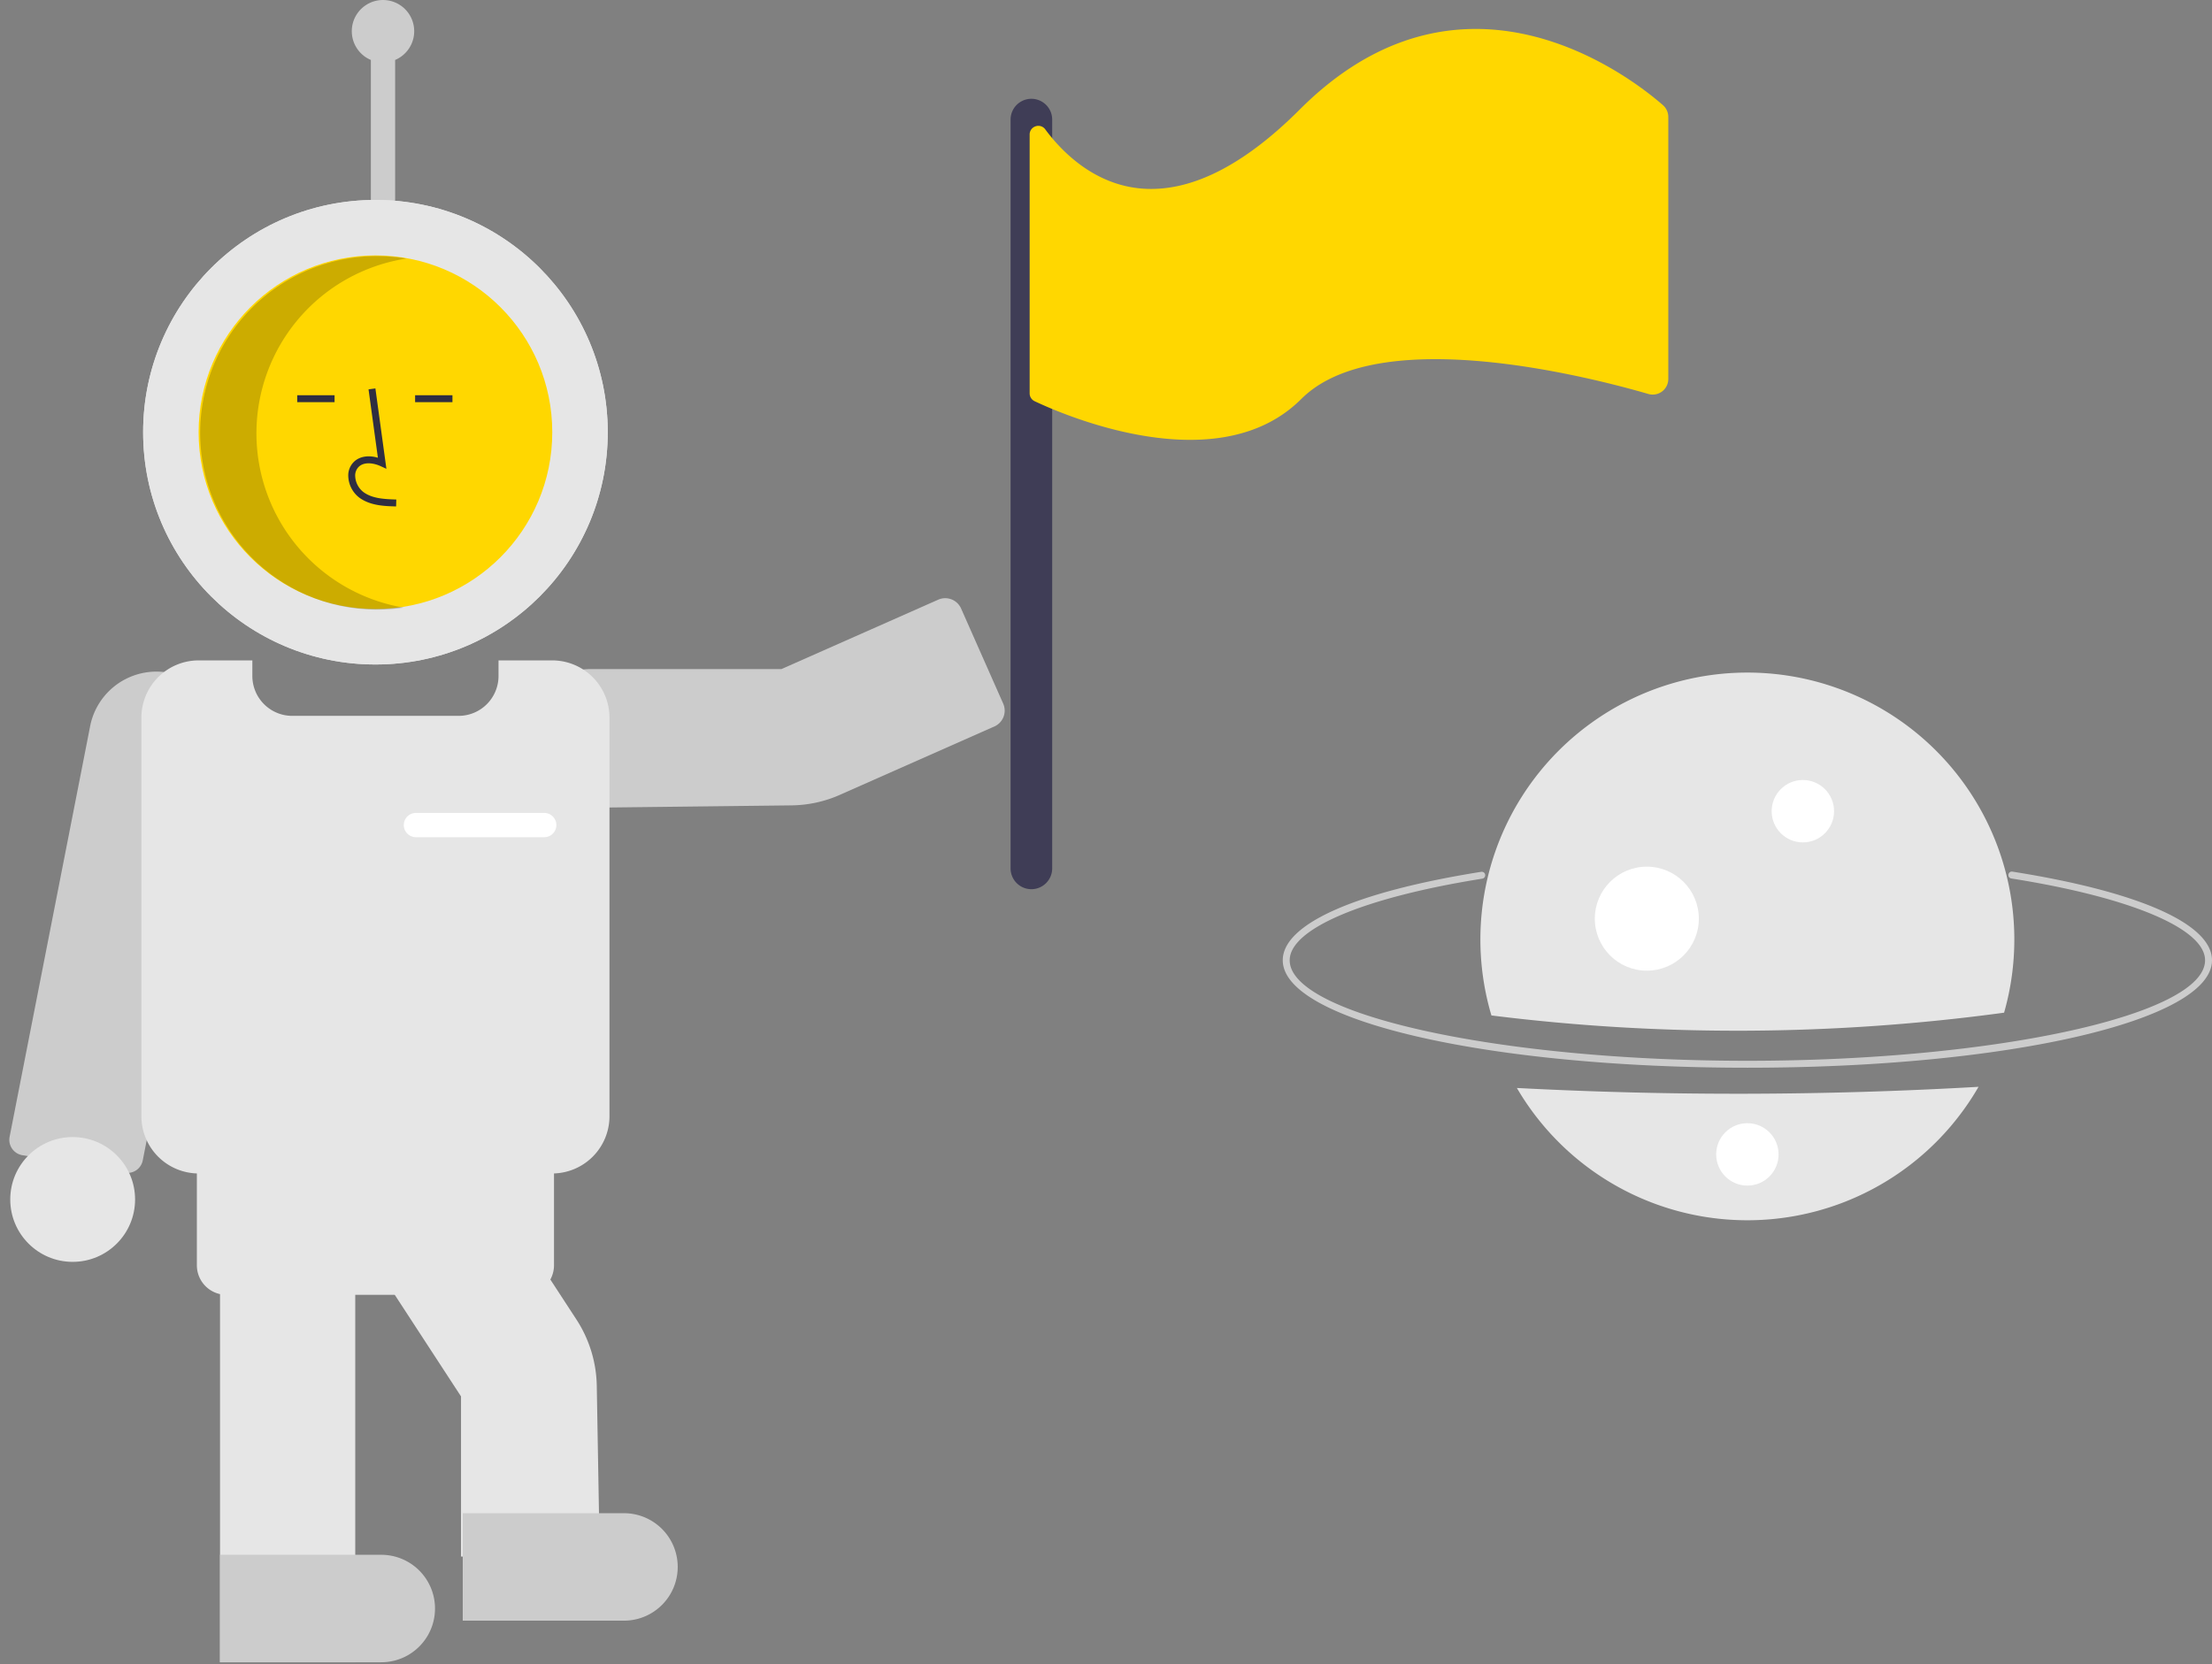 <?xml version="1.0" encoding="UTF-8"?>
<svg data-name="Layer 1" viewBox="0 0 637.96 480" xmlns="http://www.w3.org/2000/svg">
<rect x="0" y="0" width="637.96" height="480" fill="#808080" stroke="none"/>
<path transform="translate(-281.02 -210)" d="m784.98 518c-75.14 0-134-13.617-134-31 0-10.422 20.856-19.721 57.22-25.511a1 1 0 1 1 0.314 1.975c-34.255 5.455-55.534 14.474-55.534 23.536 0 15.72 60.448 29 132 29s132-13.28 132-29c0-9.101-21.416-18.141-55.89-23.593a1 1 0 0 1 0.312-1.976c36.591 5.787 57.577 15.106 57.577 25.568 0 17.383-58.86 31-134 31z" fill="#ccc"/>
<path transform="translate(-281.02 -210)" d="m718.5 523.84a76.983 76.983 0 0 0 133.15-0.336 1212 1212 0 0 1-133.15 0.336z" fill="#e6e6e6"/>
<path transform="translate(-281.02 -210)" d="m859.02 502.12a76.997 76.997 0 1 0-147.86 0.799 572.23 572.23 0 0 0 147.86-0.799z" fill="#e6e6e6"/>
<path transform="translate(-281.02 -210)" d="m400.48 219a9 9 0 1 0-12.5 8.294v46.706h7v-46.706a9.002 9.002 0 0 0 5.5-8.294z" fill="#ccc"/>
<path transform="translate(-281.02 -210)" d="m450.98 443h-0.003a20.021 20.021 0 0 1-19.986-20.771c0.401-10.603 9.581-19.229 20.464-19.229h54.945l45.212-20.015a5.007 5.007 0 0 1 6.596 2.547l12.144 27.433a5.006 5.006 0 0 1-2.548 6.596l-44.532 19.714a35.4 35.4 0 0 1-14.002 3.046z" fill="#ccc"/>
<path transform="translate(-281.02 -210)" d="m317.8 548.34a4.595 4.595 0 0 1-0.778-0.066l-29.57-5.046h2.4e-4a4.499 4.499 0 0 1-3.659-5.301l23.146-118.05a19.5 19.5 0 0 1 38.442 6.572l-23.186 118.26a4.47 4.47 0 0 1-4.396 3.636z" fill="#ccc"/>
<circle cx="20.957" cy="346" r="18" fill="#e6e6e6"/>
<circle cx="108.28" cy="124.68" r="67" fill="#e6e6e6"/>
<circle cx="108.28" cy="124.68" r="67" fill="#e6e6e6"/>
<circle cx="108.28" cy="124.68" r="51" fill="#ffd700"/>
<path transform="translate(-281.02 -210)" d="m395.26 356.09c-3.306-0.092-7.42-0.207-10.59-2.522a8.133 8.133 0 0 1-3.2-6.073 5.471 5.471 0 0 1 1.86-4.493c1.655-1.399 4.073-1.727 6.678-0.961l-2.699-19.726 1.981-0.271 3.173 23.19-1.655-0.759c-1.918-0.88-4.552-1.328-6.188 0.055a3.515 3.515 0 0 0-1.153 2.896 6.147 6.147 0 0 0 2.381 4.528c2.467 1.802 5.746 2.034 9.466 2.138z" fill="#2f2e41"/>
<rect x="85.721" y="114.01" width="10.772" height="2" fill="#2f2e41"/>
<rect x="119.72" y="114.01" width="10.772" height="2" fill="#2f2e41"/>
<path transform="translate(-281.02 -210)" d="m354.98 335a51.011 51.011 0 0 1 43.268-50.417 50.994 50.994 0 1 0-0.804 100.69 51.004 51.004 0 0 1-42.464-50.275z" opacity=".2"/>
<path transform="translate(-281.02 -210)" d="m440.3 548.5h-102a16.519 16.519 0 0 1-16.5-16.5v-115a16.519 16.519 0 0 1 16.5-16.5h15.5v4.5a11.513 11.513 0 0 0 11.5 11.5h48a11.513 11.513 0 0 0 11.5-11.5v-4.5h15.5a16.519 16.519 0 0 1 16.5 16.5v115a16.519 16.519 0 0 1-16.5 16.5z" fill="#e6e6e6"/>
<path transform="translate(-281.02 -210)" d="m453.99 659h-40.009v-46.189l-52.251-80.116 33.504-21.851 52.022 79.768a36.189 36.189 0 0 1 5.879 19.165z" fill="#e6e6e6"/>
<path transform="translate(-281.02 -210)" d="m383.48 689.5h-39v-117h39z" fill="#e6e6e6"/>
<path transform="translate(-281.02 -210)" d="m432.3 583.5h-86a8.509 8.509 0 0 1-8.5-8.5v-32a8.509 8.509 0 0 1 8.5-8.5h86a8.509 8.509 0 0 1 8.5 8.5v32a8.509 8.509 0 0 1-8.5 8.5z" fill="#e6e6e6"/>
<path transform="translate(-281.02 -210)" d="m460.98 677.5h-46.5v-31h46.5a15.5 15.5 0 0 1 0 31z" fill="#ccc"/>
<path transform="translate(-281.02 -210)" d="m390.98 689.5h-46.5v-31h46.5a15.5 15.5 0 0 1 0 31z" fill="#ccc"/>
<path transform="translate(-281.02 -210)" d="m437.98 451.5h-37a3.5 3.5 0 0 1 0-7h37a3.5 3.5 0 0 1 0 7z" fill="#fff"/>
<path transform="translate(-281.02 -210)" d="m578.48 466.5a6.007 6.007 0 0 1-6-6v-216a6 6 0 0 1 12 0v216a6.007 6.007 0 0 1-6 6z" fill="#3f3d56"/>
<path transform="translate(-281.02 -210)" d="m760.64 240.34c-5.27-4.61-23.37-18.96-46.72-21.58-17.47-1.95-37.88 2.66-58.05 22.84-16.18 16.18-31.44 23.85-45.36 22.81-14.21-1.07-23.66-11.17-28.03-17.1a2.443 2.443 0 0 0-2.77-0.88 2.47 2.47 0 0 0-1.73 2.38v74.66a2.509 2.509 0 0 0 1.43 2.26c5.45 2.58 25.08 11.15 44.84 11.15 11.59 0 23.24-2.95 32.08-11.8 0.09-0.09 0.17-0.17 0.26-0.25 15.66-15.24 50.18-12.11 75.37-7.13 10.42 2.06 19.24 4.43 24.47 5.95a4.493 4.493 0 0 0 5.74-4.32v-75.6a4.513 4.513 0 0 0-1.53-3.39z" fill="#ffd700"/>
<circle cx="519.96" cy="234" r="9" fill="#fff"/>
<circle cx="503.96" cy="333" r="9" fill="#fff"/>
<circle cx="474.96" cy="265" r="15" fill="#fff"/>
</svg>
